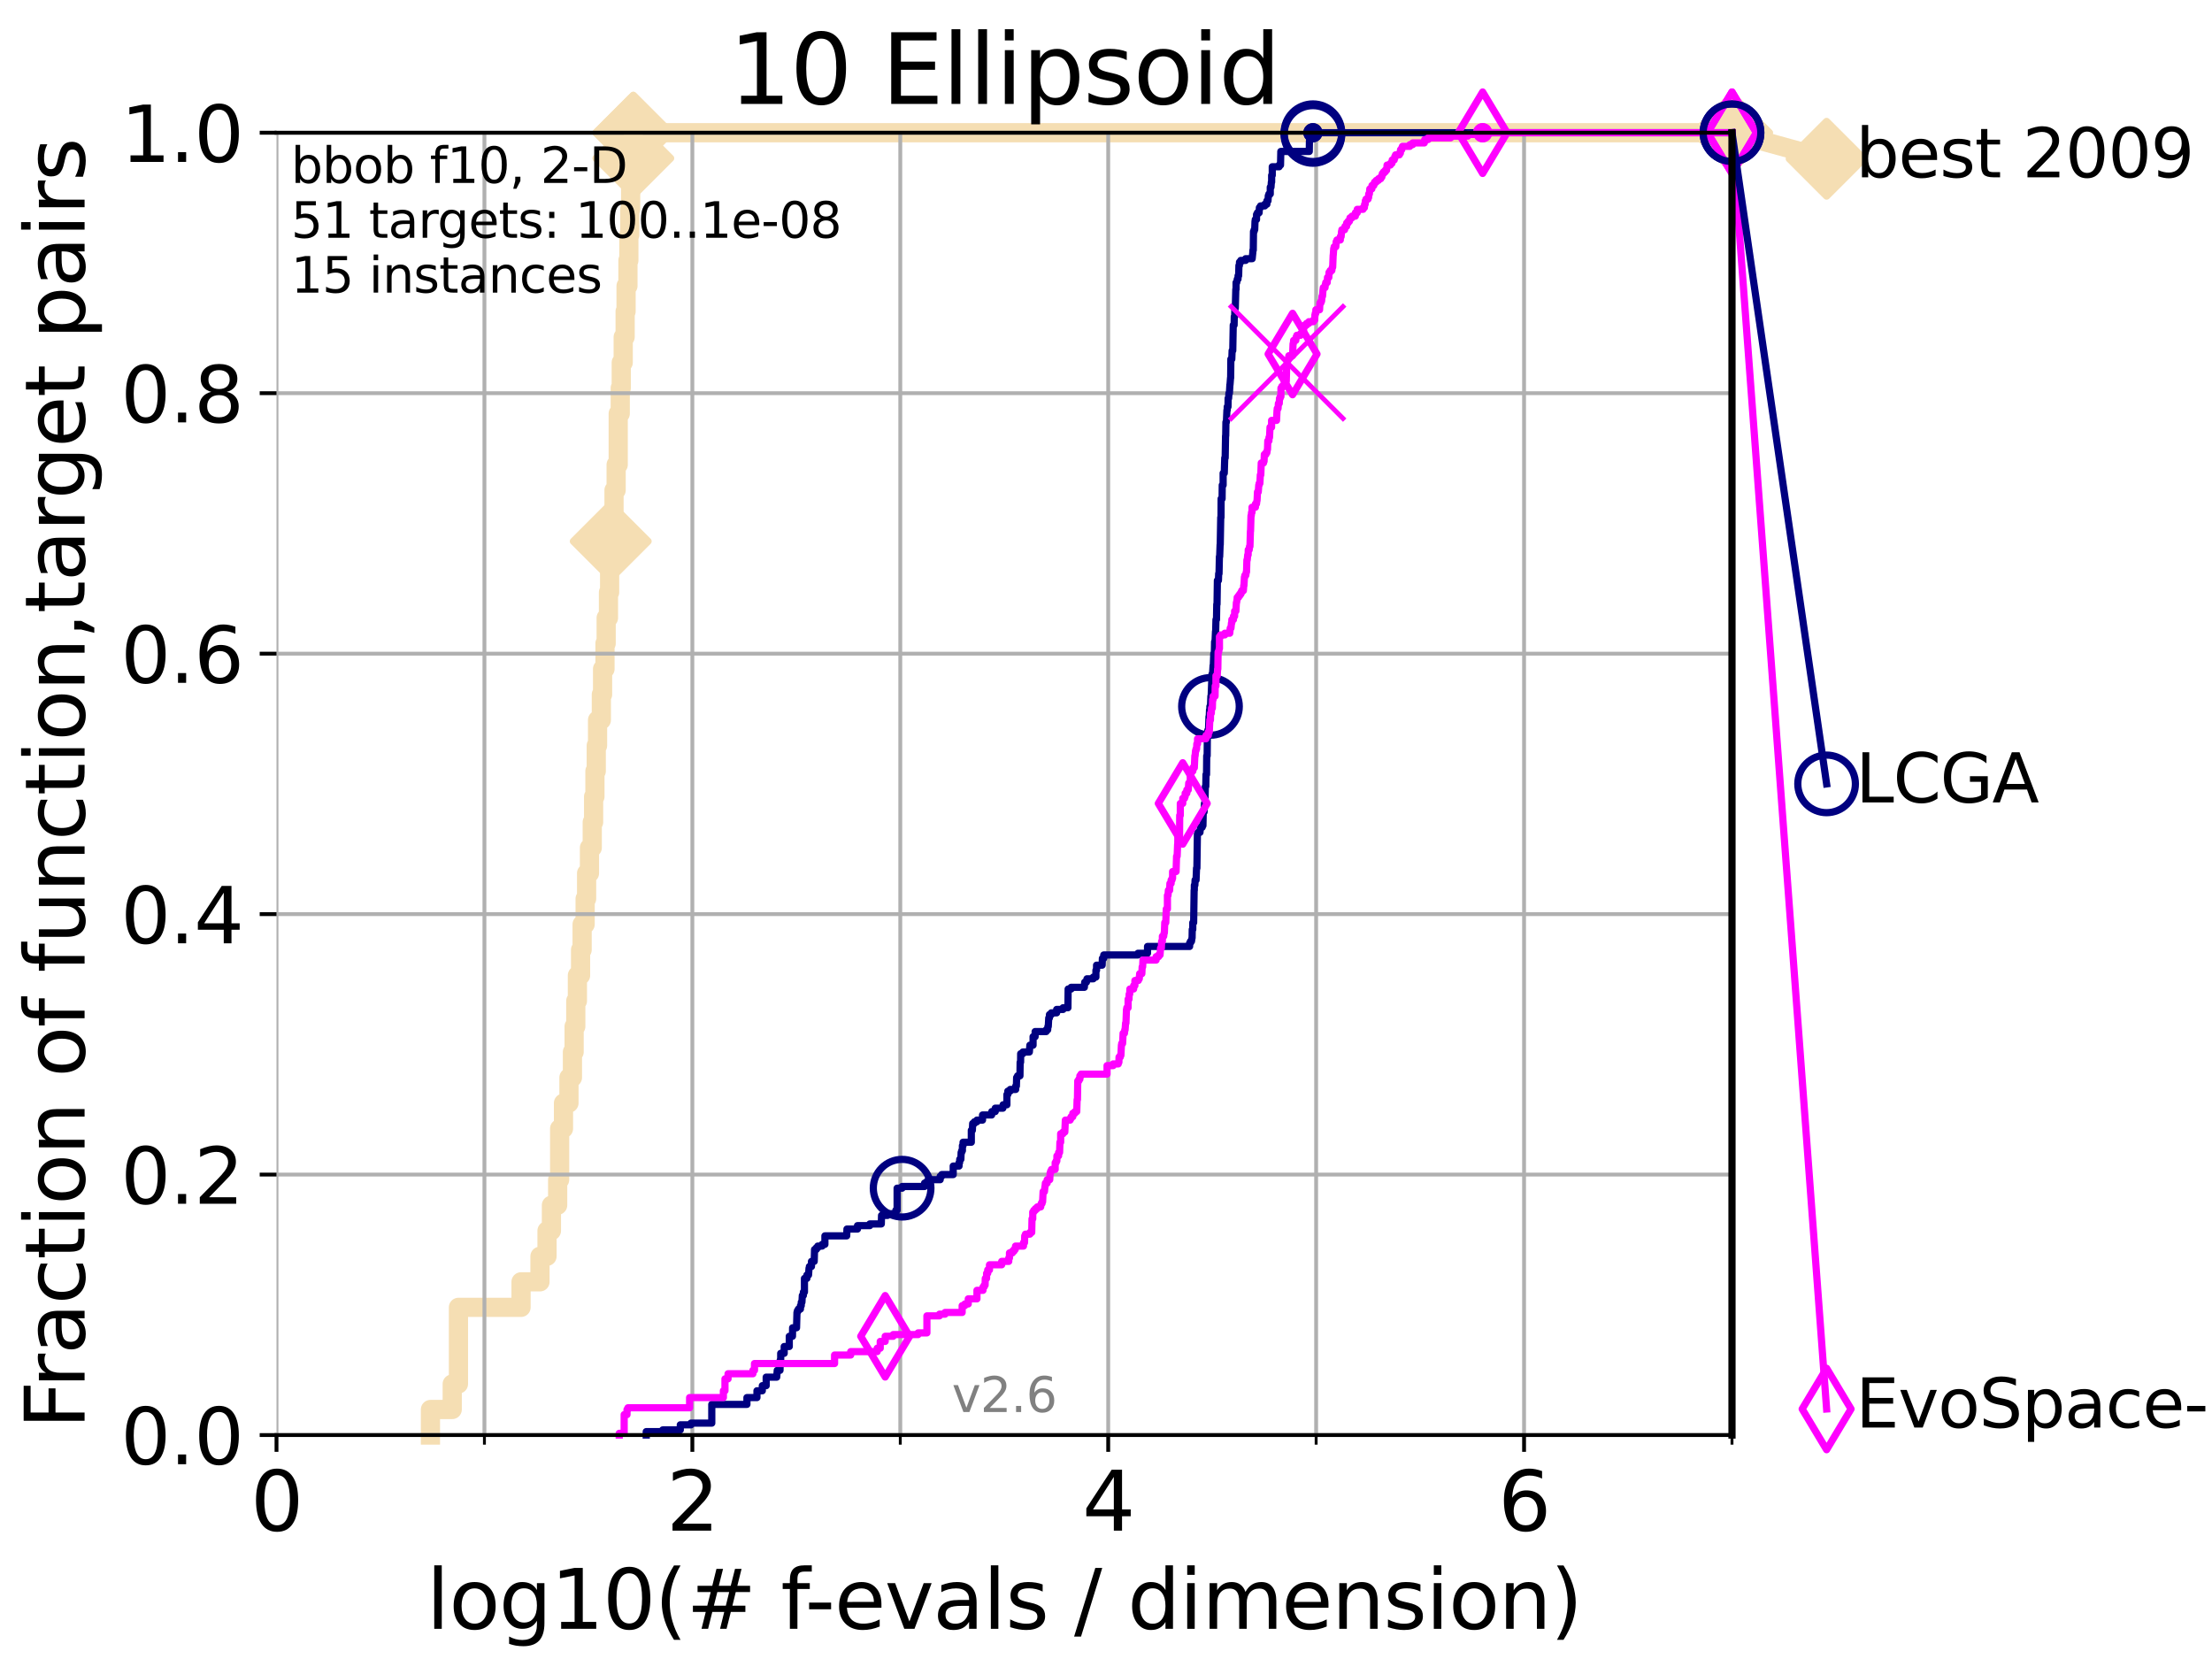 <?xml version="1.0" encoding="utf-8" standalone="no"?>
<!DOCTYPE svg PUBLIC "-//W3C//DTD SVG 1.1//EN"
  "http://www.w3.org/Graphics/SVG/1.1/DTD/svg11.dtd">
<svg xmlns:xlink="http://www.w3.org/1999/xlink" width="460.8pt" height="345.6pt" viewBox="0 0 460.8 345.6" xmlns="http://www.w3.org/2000/svg" version="1.1">
 <defs>
  <style type="text/css">*{stroke-linejoin: round; stroke-linecap: butt}</style>
 </defs>
 <g id="figure_1">
  <g id="patch_1">
   <path d="M 0 345.6 
L 460.8 345.6 
L 460.8 0 
L 0 0 
z
" style="fill: #ffffff"/>
  </g>
  <g id="axes_1">
   <g id="patch_2">
    <path d="M 57.6 298.944 
L 360.806 298.944 
L 360.806 27.648 
L 57.6 27.648 
z
" style="fill: #ffffff"/>
   </g>
   <g id="line2d_1">
    <path d="M 89.669 298.944 
L 89.669 293.624 
L 94.206 293.624 
L 94.206 288.305 
L 95.503 288.305 
L 95.503 272.346 
L 108.543 272.346 
L 108.543 267.027 
L 112.488 267.027 
L 112.488 261.707 
L 113.954 261.707 
L 113.954 256.388 
L 114.872 256.388 
L 114.872 251.068 
L 116.17 251.068 
L 116.17 245.749 
L 116.584 245.749 
L 116.584 235.11 
L 117.384 235.11 
L 117.384 229.79 
L 118.525 229.79 
L 118.525 224.471 
L 119.248 224.471 
L 119.248 219.151 
L 119.6 219.151 
L 119.6 213.832 
L 119.945 213.832 
L 119.945 208.512 
L 120.284 208.512 
L 120.284 203.192 
L 120.944 203.192 
L 120.944 197.873 
L 121.266 197.873 
L 121.266 192.553 
L 121.893 192.553 
L 121.893 187.234 
L 122.199 187.234 
L 122.199 181.914 
L 122.796 181.914 
L 122.796 176.595 
L 123.375 176.595 
L 123.375 171.275 
L 123.658 171.275 
L 123.658 165.956 
L 123.936 165.956 
L 123.936 160.636 
L 124.211 160.636 
L 124.211 155.317 
L 124.482 155.317 
L 124.482 149.997 
L 125.271 149.997 
L 125.271 144.678 
L 125.527 144.678 
L 125.527 139.358 
L 126.029 139.358 
L 126.029 134.039 
L 126.275 134.039 
L 126.275 128.719 
L 126.757 128.719 
L 126.757 123.4 
L 126.994 123.4 
L 126.994 118.08 
L 127.227 118.08 
L 127.227 112.76 
L 127.458 112.76 
L 127.458 107.441 
L 127.911 107.441 
L 127.911 102.121 
L 128.354 102.121 
L 128.354 96.802 
L 128.786 96.802 
L 128.786 86.163 
L 129.209 86.163 
L 129.209 80.843 
L 129.417 80.843 
L 129.417 75.524 
L 129.826 75.524 
L 129.826 70.204 
L 130.226 70.204 
L 130.226 64.885 
L 130.423 64.885 
L 130.423 59.565 
L 130.811 59.565 
L 130.811 54.246 
L 131.002 54.246 
L 131.002 48.926 
L 131.191 48.926 
L 131.191 43.607 
L 131.378 43.607 
L 131.378 38.287 
L 131.564 38.287 
L 131.564 32.968 
L 131.929 32.968 
L 131.929 27.648 
L 360.806 27.648 
" style="fill: none; stroke: #f5deb3; stroke-width: 4; stroke-linecap: square"/>
   </g>
   <g id="line2d_2">
    <defs>
     <path id="m7fca156b39" d="M 0 7.778 
L 7.778 0 
L 0 -7.778 
L -7.778 0 
z
" style="stroke: #f5deb3; stroke-width: 1.5; stroke-linejoin: miter"/>
    </defs>
    <g>
     <use xlink:href="#m7fca156b39" x="127.227" y="112.76" style="fill: #f5deb3; stroke: #f5deb3; stroke-width: 1.5; stroke-linejoin: miter"/>
     <use xlink:href="#m7fca156b39" x="131.929" y="32.968" style="fill: #f5deb3; stroke: #f5deb3; stroke-width: 1.5; stroke-linejoin: miter"/>
     <use xlink:href="#m7fca156b39" x="131.929" y="27.648" style="fill: #f5deb3; stroke: #f5deb3; stroke-width: 1.5; stroke-linejoin: miter"/>
     <use xlink:href="#m7fca156b39" x="131.929" y="27.648" style="fill: #f5deb3; stroke: #f5deb3; stroke-width: 1.5; stroke-linejoin: miter"/>
     <use xlink:href="#m7fca156b39" x="360.806" y="27.648" style="fill: #f5deb3; stroke: #f5deb3; stroke-width: 1.5; stroke-linejoin: miter"/>
    </g>
   </g>
   <g id="line2d_3">
    <path style="fill: none; stroke: #f5deb3; stroke-width: 4; stroke-linecap: square"/>
    <g/>
   </g>
   <g id="line2d_4">
    <path d="M 360.806 27.648 
L 380.515 33.074 
" style="fill: none; stroke: #f5deb3; stroke-width: 4; stroke-linecap: square"/>
    <g>
     <use xlink:href="#m7fca156b39" x="360.806" y="27.648" style="fill: #f5deb3; stroke: #f5deb3; stroke-width: 1.5; stroke-linejoin: miter"/>
     <use xlink:href="#m7fca156b39" x="380.515" y="33.074" style="fill: #f5deb3; stroke: #f5deb3; stroke-width: 1.5; stroke-linejoin: miter"/>
    </g>
   </g>
   <g id="matplotlib.axis_1">
    <g id="xtick_1">
     <g id="line2d_5">
      <path d="M 57.6 298.944 
L 57.6 27.648 
" clip-path="url(#pef33bc27dc)" style="fill: none; stroke: #b0b0b0; stroke-width: 0.8; stroke-linecap: square"/>
     </g>
     <g id="line2d_6">
      <defs>
       <path id="m4aaf88254b" d="M 0 0 
L 0 3.5 
" style="stroke: #000000; stroke-width: 0.8"/>
      </defs>
      <g>
       <use xlink:href="#m4aaf88254b" x="57.6" y="298.944" style="stroke: #000000; stroke-width: 0.8"/>
      </g>
     </g>
     <g id="text_1">
      <!-- 0 -->
      <g transform="translate(52.192 318.861)scale(0.17 -0.17)">
       <defs>
        <path id="DejaVuSans-30" d="M 2034 4250 
Q 1547 4250 1301 3770 
Q 1056 3291 1056 2328 
Q 1056 1369 1301 889 
Q 1547 409 2034 409 
Q 2525 409 2770 889 
Q 3016 1369 3016 2328 
Q 3016 3291 2770 3770 
Q 2525 4250 2034 4250 
z
M 2034 4750 
Q 2819 4750 3233 4129 
Q 3647 3509 3647 2328 
Q 3647 1150 3233 529 
Q 2819 -91 2034 -91 
Q 1250 -91 836 529 
Q 422 1150 422 2328 
Q 422 3509 836 4129 
Q 1250 4750 2034 4750 
z
" transform="scale(0.016)"/>
       </defs>
       <use xlink:href="#DejaVuSans-30"/>
      </g>
     </g>
    </g>
    <g id="xtick_2">
     <g id="line2d_7">
      <path d="M 144.23 298.944 
L 144.23 27.648 
" clip-path="url(#pef33bc27dc)" style="fill: none; stroke: #b0b0b0; stroke-width: 0.8; stroke-linecap: square"/>
     </g>
     <g id="line2d_8">
      <g>
       <use xlink:href="#m4aaf88254b" x="144.23" y="298.944" style="stroke: #000000; stroke-width: 0.8"/>
      </g>
     </g>
     <g id="text_2">
      <!-- 2 -->
      <g transform="translate(138.822 318.861)scale(0.17 -0.17)">
       <defs>
        <path id="DejaVuSans-32" d="M 1228 531 
L 3431 531 
L 3431 0 
L 469 0 
L 469 531 
Q 828 903 1448 1529 
Q 2069 2156 2228 2338 
Q 2531 2678 2651 2914 
Q 2772 3150 2772 3378 
Q 2772 3750 2511 3984 
Q 2250 4219 1831 4219 
Q 1534 4219 1204 4116 
Q 875 4013 500 3803 
L 500 4441 
Q 881 4594 1212 4672 
Q 1544 4750 1819 4750 
Q 2544 4750 2975 4387 
Q 3406 4025 3406 3419 
Q 3406 3131 3298 2873 
Q 3191 2616 2906 2266 
Q 2828 2175 2409 1742 
Q 1991 1309 1228 531 
z
" transform="scale(0.016)"/>
       </defs>
       <use xlink:href="#DejaVuSans-32"/>
      </g>
     </g>
    </g>
    <g id="xtick_3">
     <g id="line2d_9">
      <path d="M 230.861 298.944 
L 230.861 27.648 
" clip-path="url(#pef33bc27dc)" style="fill: none; stroke: #b0b0b0; stroke-width: 0.8; stroke-linecap: square"/>
     </g>
     <g id="line2d_10">
      <g>
       <use xlink:href="#m4aaf88254b" x="230.861" y="298.944" style="stroke: #000000; stroke-width: 0.8"/>
      </g>
     </g>
     <g id="text_3">
      <!-- 4 -->
      <g transform="translate(225.453 318.861)scale(0.17 -0.17)">
       <defs>
        <path id="DejaVuSans-34" d="M 2419 4116 
L 825 1625 
L 2419 1625 
L 2419 4116 
z
M 2253 4666 
L 3047 4666 
L 3047 1625 
L 3713 1625 
L 3713 1100 
L 3047 1100 
L 3047 0 
L 2419 0 
L 2419 1100 
L 313 1100 
L 313 1709 
L 2253 4666 
z
" transform="scale(0.016)"/>
       </defs>
       <use xlink:href="#DejaVuSans-34"/>
      </g>
     </g>
    </g>
    <g id="xtick_4">
     <g id="line2d_11">
      <path d="M 317.491 298.944 
L 317.491 27.648 
" clip-path="url(#pef33bc27dc)" style="fill: none; stroke: #b0b0b0; stroke-width: 0.8; stroke-linecap: square"/>
     </g>
     <g id="line2d_12">
      <g>
       <use xlink:href="#m4aaf88254b" x="317.491" y="298.944" style="stroke: #000000; stroke-width: 0.8"/>
      </g>
     </g>
     <g id="text_4">
      <!-- 6 -->
      <g transform="translate(312.083 318.861)scale(0.17 -0.17)">
       <defs>
        <path id="DejaVuSans-36" d="M 2113 2584 
Q 1688 2584 1439 2293 
Q 1191 2003 1191 1497 
Q 1191 994 1439 701 
Q 1688 409 2113 409 
Q 2538 409 2786 701 
Q 3034 994 3034 1497 
Q 3034 2003 2786 2293 
Q 2538 2584 2113 2584 
z
M 3366 4563 
L 3366 3988 
Q 3128 4100 2886 4159 
Q 2644 4219 2406 4219 
Q 1781 4219 1451 3797 
Q 1122 3375 1075 2522 
Q 1259 2794 1537 2939 
Q 1816 3084 2150 3084 
Q 2853 3084 3261 2657 
Q 3669 2231 3669 1497 
Q 3669 778 3244 343 
Q 2819 -91 2113 -91 
Q 1303 -91 875 529 
Q 447 1150 447 2328 
Q 447 3434 972 4092 
Q 1497 4750 2381 4750 
Q 2619 4750 2861 4703 
Q 3103 4656 3366 4563 
z
" transform="scale(0.016)"/>
       </defs>
       <use xlink:href="#DejaVuSans-36"/>
      </g>
     </g>
    </g>
    <g id="xtick_5">
     <g id="line2d_13">
      <path d="M 100.915 298.944 
L 100.915 27.648 
" clip-path="url(#pef33bc27dc)" style="fill: none; stroke: #b0b0b0; stroke-width: 0.8; stroke-linecap: square"/>
     </g>
     <g id="line2d_14">
      <defs>
       <path id="maf6a0e92e9" d="M 0 0 
L 0 2 
" style="stroke: #000000; stroke-width: 0.6"/>
      </defs>
      <g>
       <use xlink:href="#maf6a0e92e9" x="100.915" y="298.944" style="stroke: #000000; stroke-width: 0.6"/>
      </g>
     </g>
    </g>
    <g id="xtick_6">
     <g id="line2d_15">
      <path d="M 187.546 298.944 
L 187.546 27.648 
" clip-path="url(#pef33bc27dc)" style="fill: none; stroke: #b0b0b0; stroke-width: 0.8; stroke-linecap: square"/>
     </g>
     <g id="line2d_16">
      <g>
       <use xlink:href="#maf6a0e92e9" x="187.546" y="298.944" style="stroke: #000000; stroke-width: 0.6"/>
      </g>
     </g>
    </g>
    <g id="xtick_7">
     <g id="line2d_17">
      <path d="M 274.176 298.944 
L 274.176 27.648 
" clip-path="url(#pef33bc27dc)" style="fill: none; stroke: #b0b0b0; stroke-width: 0.8; stroke-linecap: square"/>
     </g>
     <g id="line2d_18">
      <g>
       <use xlink:href="#maf6a0e92e9" x="274.176" y="298.944" style="stroke: #000000; stroke-width: 0.6"/>
      </g>
     </g>
    </g>
    <g id="xtick_8">
     <g id="line2d_19">
      <path d="M 360.806 298.944 
L 360.806 27.648 
" clip-path="url(#pef33bc27dc)" style="fill: none; stroke: #b0b0b0; stroke-width: 0.8; stroke-linecap: square"/>
     </g>
     <g id="line2d_20">
      <g>
       <use xlink:href="#maf6a0e92e9" x="360.806" y="298.944" style="stroke: #000000; stroke-width: 0.6"/>
      </g>
     </g>
    </g>
    <g id="text_5">
     <!-- log10(# f-evals / dimension) -->
     <g transform="translate(88.823 339.314)scale(0.17 -0.17)">
      <defs>
       <path id="DejaVuSans-6c" d="M 603 4863 
L 1178 4863 
L 1178 0 
L 603 0 
L 603 4863 
z
" transform="scale(0.016)"/>
       <path id="DejaVuSans-6f" d="M 1959 3097 
Q 1497 3097 1228 2736 
Q 959 2375 959 1747 
Q 959 1119 1226 758 
Q 1494 397 1959 397 
Q 2419 397 2687 759 
Q 2956 1122 2956 1747 
Q 2956 2369 2687 2733 
Q 2419 3097 1959 3097 
z
M 1959 3584 
Q 2709 3584 3137 3096 
Q 3566 2609 3566 1747 
Q 3566 888 3137 398 
Q 2709 -91 1959 -91 
Q 1206 -91 779 398 
Q 353 888 353 1747 
Q 353 2609 779 3096 
Q 1206 3584 1959 3584 
z
" transform="scale(0.016)"/>
       <path id="DejaVuSans-67" d="M 2906 1791 
Q 2906 2416 2648 2759 
Q 2391 3103 1925 3103 
Q 1463 3103 1205 2759 
Q 947 2416 947 1791 
Q 947 1169 1205 825 
Q 1463 481 1925 481 
Q 2391 481 2648 825 
Q 2906 1169 2906 1791 
z
M 3481 434 
Q 3481 -459 3084 -895 
Q 2688 -1331 1869 -1331 
Q 1566 -1331 1297 -1286 
Q 1028 -1241 775 -1147 
L 775 -588 
Q 1028 -725 1275 -790 
Q 1522 -856 1778 -856 
Q 2344 -856 2625 -561 
Q 2906 -266 2906 331 
L 2906 616 
Q 2728 306 2450 153 
Q 2172 0 1784 0 
Q 1141 0 747 490 
Q 353 981 353 1791 
Q 353 2603 747 3093 
Q 1141 3584 1784 3584 
Q 2172 3584 2450 3431 
Q 2728 3278 2906 2969 
L 2906 3500 
L 3481 3500 
L 3481 434 
z
" transform="scale(0.016)"/>
       <path id="DejaVuSans-31" d="M 794 531 
L 1825 531 
L 1825 4091 
L 703 3866 
L 703 4441 
L 1819 4666 
L 2450 4666 
L 2450 531 
L 3481 531 
L 3481 0 
L 794 0 
L 794 531 
z
" transform="scale(0.016)"/>
       <path id="DejaVuSans-28" d="M 1984 4856 
Q 1566 4138 1362 3434 
Q 1159 2731 1159 2009 
Q 1159 1288 1364 580 
Q 1569 -128 1984 -844 
L 1484 -844 
Q 1016 -109 783 600 
Q 550 1309 550 2009 
Q 550 2706 781 3412 
Q 1013 4119 1484 4856 
L 1984 4856 
z
" transform="scale(0.016)"/>
       <path id="DejaVuSans-23" d="M 3272 2816 
L 2363 2816 
L 2100 1772 
L 3016 1772 
L 3272 2816 
z
M 2803 4594 
L 2478 3297 
L 3391 3297 
L 3719 4594 
L 4219 4594 
L 3897 3297 
L 4872 3297 
L 4872 2816 
L 3775 2816 
L 3519 1772 
L 4513 1772 
L 4513 1294 
L 3397 1294 
L 3072 0 
L 2572 0 
L 2894 1294 
L 1978 1294 
L 1656 0 
L 1153 0 
L 1478 1294 
L 494 1294 
L 494 1772 
L 1594 1772 
L 1856 2816 
L 850 2816 
L 850 3297 
L 1978 3297 
L 2297 4594 
L 2803 4594 
z
" transform="scale(0.016)"/>
       <path id="DejaVuSans-20" transform="scale(0.016)"/>
       <path id="DejaVuSans-66" d="M 2375 4863 
L 2375 4384 
L 1825 4384 
Q 1516 4384 1395 4259 
Q 1275 4134 1275 3809 
L 1275 3500 
L 2222 3500 
L 2222 3053 
L 1275 3053 
L 1275 0 
L 697 0 
L 697 3053 
L 147 3053 
L 147 3500 
L 697 3500 
L 697 3744 
Q 697 4328 969 4595 
Q 1241 4863 1831 4863 
L 2375 4863 
z
" transform="scale(0.016)"/>
       <path id="DejaVuSans-2d" d="M 313 2009 
L 1997 2009 
L 1997 1497 
L 313 1497 
L 313 2009 
z
" transform="scale(0.016)"/>
       <path id="DejaVuSans-65" d="M 3597 1894 
L 3597 1613 
L 953 1613 
Q 991 1019 1311 708 
Q 1631 397 2203 397 
Q 2534 397 2845 478 
Q 3156 559 3463 722 
L 3463 178 
Q 3153 47 2828 -22 
Q 2503 -91 2169 -91 
Q 1331 -91 842 396 
Q 353 884 353 1716 
Q 353 2575 817 3079 
Q 1281 3584 2069 3584 
Q 2775 3584 3186 3129 
Q 3597 2675 3597 1894 
z
M 3022 2063 
Q 3016 2534 2758 2815 
Q 2500 3097 2075 3097 
Q 1594 3097 1305 2825 
Q 1016 2553 972 2059 
L 3022 2063 
z
" transform="scale(0.016)"/>
       <path id="DejaVuSans-76" d="M 191 3500 
L 800 3500 
L 1894 563 
L 2988 3500 
L 3597 3500 
L 2284 0 
L 1503 0 
L 191 3500 
z
" transform="scale(0.016)"/>
       <path id="DejaVuSans-61" d="M 2194 1759 
Q 1497 1759 1228 1600 
Q 959 1441 959 1056 
Q 959 750 1161 570 
Q 1363 391 1709 391 
Q 2188 391 2477 730 
Q 2766 1069 2766 1631 
L 2766 1759 
L 2194 1759 
z
M 3341 1997 
L 3341 0 
L 2766 0 
L 2766 531 
Q 2569 213 2275 61 
Q 1981 -91 1556 -91 
Q 1019 -91 701 211 
Q 384 513 384 1019 
Q 384 1609 779 1909 
Q 1175 2209 1959 2209 
L 2766 2209 
L 2766 2266 
Q 2766 2663 2505 2880 
Q 2244 3097 1772 3097 
Q 1472 3097 1187 3025 
Q 903 2953 641 2809 
L 641 3341 
Q 956 3463 1253 3523 
Q 1550 3584 1831 3584 
Q 2591 3584 2966 3190 
Q 3341 2797 3341 1997 
z
" transform="scale(0.016)"/>
       <path id="DejaVuSans-73" d="M 2834 3397 
L 2834 2853 
Q 2591 2978 2328 3040 
Q 2066 3103 1784 3103 
Q 1356 3103 1142 2972 
Q 928 2841 928 2578 
Q 928 2378 1081 2264 
Q 1234 2150 1697 2047 
L 1894 2003 
Q 2506 1872 2764 1633 
Q 3022 1394 3022 966 
Q 3022 478 2636 193 
Q 2250 -91 1575 -91 
Q 1294 -91 989 -36 
Q 684 19 347 128 
L 347 722 
Q 666 556 975 473 
Q 1284 391 1588 391 
Q 1994 391 2212 530 
Q 2431 669 2431 922 
Q 2431 1156 2273 1281 
Q 2116 1406 1581 1522 
L 1381 1569 
Q 847 1681 609 1914 
Q 372 2147 372 2553 
Q 372 3047 722 3315 
Q 1072 3584 1716 3584 
Q 2034 3584 2315 3537 
Q 2597 3491 2834 3397 
z
" transform="scale(0.016)"/>
       <path id="DejaVuSans-2f" d="M 1625 4666 
L 2156 4666 
L 531 -594 
L 0 -594 
L 1625 4666 
z
" transform="scale(0.016)"/>
       <path id="DejaVuSans-64" d="M 2906 2969 
L 2906 4863 
L 3481 4863 
L 3481 0 
L 2906 0 
L 2906 525 
Q 2725 213 2448 61 
Q 2172 -91 1784 -91 
Q 1150 -91 751 415 
Q 353 922 353 1747 
Q 353 2572 751 3078 
Q 1150 3584 1784 3584 
Q 2172 3584 2448 3432 
Q 2725 3281 2906 2969 
z
M 947 1747 
Q 947 1113 1208 752 
Q 1469 391 1925 391 
Q 2381 391 2643 752 
Q 2906 1113 2906 1747 
Q 2906 2381 2643 2742 
Q 2381 3103 1925 3103 
Q 1469 3103 1208 2742 
Q 947 2381 947 1747 
z
" transform="scale(0.016)"/>
       <path id="DejaVuSans-69" d="M 603 3500 
L 1178 3500 
L 1178 0 
L 603 0 
L 603 3500 
z
M 603 4863 
L 1178 4863 
L 1178 4134 
L 603 4134 
L 603 4863 
z
" transform="scale(0.016)"/>
       <path id="DejaVuSans-6d" d="M 3328 2828 
Q 3544 3216 3844 3400 
Q 4144 3584 4550 3584 
Q 5097 3584 5394 3201 
Q 5691 2819 5691 2113 
L 5691 0 
L 5113 0 
L 5113 2094 
Q 5113 2597 4934 2840 
Q 4756 3084 4391 3084 
Q 3944 3084 3684 2787 
Q 3425 2491 3425 1978 
L 3425 0 
L 2847 0 
L 2847 2094 
Q 2847 2600 2669 2842 
Q 2491 3084 2119 3084 
Q 1678 3084 1418 2786 
Q 1159 2488 1159 1978 
L 1159 0 
L 581 0 
L 581 3500 
L 1159 3500 
L 1159 2956 
Q 1356 3278 1631 3431 
Q 1906 3584 2284 3584 
Q 2666 3584 2933 3390 
Q 3200 3197 3328 2828 
z
" transform="scale(0.016)"/>
       <path id="DejaVuSans-6e" d="M 3513 2113 
L 3513 0 
L 2938 0 
L 2938 2094 
Q 2938 2591 2744 2837 
Q 2550 3084 2163 3084 
Q 1697 3084 1428 2787 
Q 1159 2491 1159 1978 
L 1159 0 
L 581 0 
L 581 3500 
L 1159 3500 
L 1159 2956 
Q 1366 3272 1645 3428 
Q 1925 3584 2291 3584 
Q 2894 3584 3203 3211 
Q 3513 2838 3513 2113 
z
" transform="scale(0.016)"/>
       <path id="DejaVuSans-29" d="M 513 4856 
L 1013 4856 
Q 1481 4119 1714 3412 
Q 1947 2706 1947 2009 
Q 1947 1309 1714 600 
Q 1481 -109 1013 -844 
L 513 -844 
Q 928 -128 1133 580 
Q 1338 1288 1338 2009 
Q 1338 2731 1133 3434 
Q 928 4138 513 4856 
z
" transform="scale(0.016)"/>
      </defs>
      <use xlink:href="#DejaVuSans-6c"/>
      <use xlink:href="#DejaVuSans-6f" x="27.783"/>
      <use xlink:href="#DejaVuSans-67" x="88.965"/>
      <use xlink:href="#DejaVuSans-31" x="152.441"/>
      <use xlink:href="#DejaVuSans-30" x="216.064"/>
      <use xlink:href="#DejaVuSans-28" x="279.688"/>
      <use xlink:href="#DejaVuSans-23" x="318.701"/>
      <use xlink:href="#DejaVuSans-20" x="402.49"/>
      <use xlink:href="#DejaVuSans-66" x="434.277"/>
      <use xlink:href="#DejaVuSans-2d" x="463.982"/>
      <use xlink:href="#DejaVuSans-65" x="500.066"/>
      <use xlink:href="#DejaVuSans-76" x="561.59"/>
      <use xlink:href="#DejaVuSans-61" x="620.77"/>
      <use xlink:href="#DejaVuSans-6c" x="682.049"/>
      <use xlink:href="#DejaVuSans-73" x="709.832"/>
      <use xlink:href="#DejaVuSans-20" x="761.932"/>
      <use xlink:href="#DejaVuSans-2f" x="793.719"/>
      <use xlink:href="#DejaVuSans-20" x="827.41"/>
      <use xlink:href="#DejaVuSans-64" x="859.197"/>
      <use xlink:href="#DejaVuSans-69" x="922.674"/>
      <use xlink:href="#DejaVuSans-6d" x="950.457"/>
      <use xlink:href="#DejaVuSans-65" x="1047.869"/>
      <use xlink:href="#DejaVuSans-6e" x="1109.393"/>
      <use xlink:href="#DejaVuSans-73" x="1172.771"/>
      <use xlink:href="#DejaVuSans-69" x="1224.871"/>
      <use xlink:href="#DejaVuSans-6f" x="1252.654"/>
      <use xlink:href="#DejaVuSans-6e" x="1313.836"/>
      <use xlink:href="#DejaVuSans-29" x="1377.215"/>
     </g>
    </g>
   </g>
   <g id="matplotlib.axis_2">
    <g id="ytick_1">
     <g id="line2d_21">
      <path d="M 57.6 298.944 
L 360.806 298.944 
" clip-path="url(#pef33bc27dc)" style="fill: none; stroke: #b0b0b0; stroke-width: 0.8; stroke-linecap: square"/>
     </g>
     <g id="line2d_22">
      <defs>
       <path id="m38f0f14ede" d="M 0 0 
L -3.5 0 
" style="stroke: #000000; stroke-width: 0.8"/>
      </defs>
      <g>
       <use xlink:href="#m38f0f14ede" x="57.6" y="298.944" style="stroke: #000000; stroke-width: 0.8"/>
      </g>
     </g>
     <g id="text_6">
      <!-- 0.0 -->
      <g transform="translate(25.155 305.023)scale(0.16 -0.16)">
       <defs>
        <path id="DejaVuSans-2e" d="M 684 794 
L 1344 794 
L 1344 0 
L 684 0 
L 684 794 
z
" transform="scale(0.016)"/>
       </defs>
       <use xlink:href="#DejaVuSans-30"/>
       <use xlink:href="#DejaVuSans-2e" x="63.623"/>
       <use xlink:href="#DejaVuSans-30" x="95.41"/>
      </g>
     </g>
    </g>
    <g id="ytick_2">
     <g id="line2d_23">
      <path d="M 57.6 244.685 
L 360.806 244.685 
" clip-path="url(#pef33bc27dc)" style="fill: none; stroke: #b0b0b0; stroke-width: 0.8; stroke-linecap: square"/>
     </g>
     <g id="line2d_24">
      <g>
       <use xlink:href="#m38f0f14ede" x="57.6" y="244.685" style="stroke: #000000; stroke-width: 0.8"/>
      </g>
     </g>
     <g id="text_7">
      <!-- 0.2 -->
      <g transform="translate(25.155 250.764)scale(0.16 -0.16)">
       <use xlink:href="#DejaVuSans-30"/>
       <use xlink:href="#DejaVuSans-2e" x="63.623"/>
       <use xlink:href="#DejaVuSans-32" x="95.41"/>
      </g>
     </g>
    </g>
    <g id="ytick_3">
     <g id="line2d_25">
      <path d="M 57.6 190.426 
L 360.806 190.426 
" clip-path="url(#pef33bc27dc)" style="fill: none; stroke: #b0b0b0; stroke-width: 0.8; stroke-linecap: square"/>
     </g>
     <g id="line2d_26">
      <g>
       <use xlink:href="#m38f0f14ede" x="57.6" y="190.426" style="stroke: #000000; stroke-width: 0.8"/>
      </g>
     </g>
     <g id="text_8">
      <!-- 0.4 -->
      <g transform="translate(25.155 196.504)scale(0.16 -0.16)">
       <use xlink:href="#DejaVuSans-30"/>
       <use xlink:href="#DejaVuSans-2e" x="63.623"/>
       <use xlink:href="#DejaVuSans-34" x="95.41"/>
      </g>
     </g>
    </g>
    <g id="ytick_4">
     <g id="line2d_27">
      <path d="M 57.6 136.166 
L 360.806 136.166 
" clip-path="url(#pef33bc27dc)" style="fill: none; stroke: #b0b0b0; stroke-width: 0.8; stroke-linecap: square"/>
     </g>
     <g id="line2d_28">
      <g>
       <use xlink:href="#m38f0f14ede" x="57.6" y="136.166" style="stroke: #000000; stroke-width: 0.8"/>
      </g>
     </g>
     <g id="text_9">
      <!-- 0.6 -->
      <g transform="translate(25.155 142.245)scale(0.16 -0.16)">
       <use xlink:href="#DejaVuSans-30"/>
       <use xlink:href="#DejaVuSans-2e" x="63.623"/>
       <use xlink:href="#DejaVuSans-36" x="95.41"/>
      </g>
     </g>
    </g>
    <g id="ytick_5">
     <g id="line2d_29">
      <path d="M 57.6 81.907 
L 360.806 81.907 
" clip-path="url(#pef33bc27dc)" style="fill: none; stroke: #b0b0b0; stroke-width: 0.8; stroke-linecap: square"/>
     </g>
     <g id="line2d_30">
      <g>
       <use xlink:href="#m38f0f14ede" x="57.6" y="81.907" style="stroke: #000000; stroke-width: 0.8"/>
      </g>
     </g>
     <g id="text_10">
      <!-- 0.8 -->
      <g transform="translate(25.155 87.986)scale(0.16 -0.16)">
       <defs>
        <path id="DejaVuSans-38" d="M 2034 2216 
Q 1584 2216 1326 1975 
Q 1069 1734 1069 1313 
Q 1069 891 1326 650 
Q 1584 409 2034 409 
Q 2484 409 2743 651 
Q 3003 894 3003 1313 
Q 3003 1734 2745 1975 
Q 2488 2216 2034 2216 
z
M 1403 2484 
Q 997 2584 770 2862 
Q 544 3141 544 3541 
Q 544 4100 942 4425 
Q 1341 4750 2034 4750 
Q 2731 4750 3128 4425 
Q 3525 4100 3525 3541 
Q 3525 3141 3298 2862 
Q 3072 2584 2669 2484 
Q 3125 2378 3379 2068 
Q 3634 1759 3634 1313 
Q 3634 634 3220 271 
Q 2806 -91 2034 -91 
Q 1263 -91 848 271 
Q 434 634 434 1313 
Q 434 1759 690 2068 
Q 947 2378 1403 2484 
z
M 1172 3481 
Q 1172 3119 1398 2916 
Q 1625 2713 2034 2713 
Q 2441 2713 2670 2916 
Q 2900 3119 2900 3481 
Q 2900 3844 2670 4047 
Q 2441 4250 2034 4250 
Q 1625 4250 1398 4047 
Q 1172 3844 1172 3481 
z
" transform="scale(0.016)"/>
       </defs>
       <use xlink:href="#DejaVuSans-30"/>
       <use xlink:href="#DejaVuSans-2e" x="63.623"/>
       <use xlink:href="#DejaVuSans-38" x="95.41"/>
      </g>
     </g>
    </g>
    <g id="ytick_6">
     <g id="line2d_31">
      <path d="M 57.6 27.648 
L 360.806 27.648 
" clip-path="url(#pef33bc27dc)" style="fill: none; stroke: #b0b0b0; stroke-width: 0.8; stroke-linecap: square"/>
     </g>
     <g id="line2d_32">
      <g>
       <use xlink:href="#m38f0f14ede" x="57.6" y="27.648" style="stroke: #000000; stroke-width: 0.8"/>
      </g>
     </g>
     <g id="text_11">
      <!-- 1.0 -->
      <g transform="translate(25.155 33.727)scale(0.16 -0.16)">
       <use xlink:href="#DejaVuSans-31"/>
       <use xlink:href="#DejaVuSans-2e" x="63.623"/>
       <use xlink:href="#DejaVuSans-30" x="95.41"/>
      </g>
     </g>
    </g>
    <g id="text_12">
     <!-- Fraction of function,target pairs -->
     <g transform="translate(17.62 297.681)rotate(-90)scale(0.17 -0.17)">
      <defs>
       <path id="DejaVuSans-46" d="M 628 4666 
L 3309 4666 
L 3309 4134 
L 1259 4134 
L 1259 2759 
L 3109 2759 
L 3109 2228 
L 1259 2228 
L 1259 0 
L 628 0 
L 628 4666 
z
" transform="scale(0.016)"/>
       <path id="DejaVuSans-72" d="M 2631 2963 
Q 2534 3019 2420 3045 
Q 2306 3072 2169 3072 
Q 1681 3072 1420 2755 
Q 1159 2438 1159 1844 
L 1159 0 
L 581 0 
L 581 3500 
L 1159 3500 
L 1159 2956 
Q 1341 3275 1631 3429 
Q 1922 3584 2338 3584 
Q 2397 3584 2469 3576 
Q 2541 3569 2628 3553 
L 2631 2963 
z
" transform="scale(0.016)"/>
       <path id="DejaVuSans-63" d="M 3122 3366 
L 3122 2828 
Q 2878 2963 2633 3030 
Q 2388 3097 2138 3097 
Q 1578 3097 1268 2742 
Q 959 2388 959 1747 
Q 959 1106 1268 751 
Q 1578 397 2138 397 
Q 2388 397 2633 464 
Q 2878 531 3122 666 
L 3122 134 
Q 2881 22 2623 -34 
Q 2366 -91 2075 -91 
Q 1284 -91 818 406 
Q 353 903 353 1747 
Q 353 2603 823 3093 
Q 1294 3584 2113 3584 
Q 2378 3584 2631 3529 
Q 2884 3475 3122 3366 
z
" transform="scale(0.016)"/>
       <path id="DejaVuSans-74" d="M 1172 4494 
L 1172 3500 
L 2356 3500 
L 2356 3053 
L 1172 3053 
L 1172 1153 
Q 1172 725 1289 603 
Q 1406 481 1766 481 
L 2356 481 
L 2356 0 
L 1766 0 
Q 1100 0 847 248 
Q 594 497 594 1153 
L 594 3053 
L 172 3053 
L 172 3500 
L 594 3500 
L 594 4494 
L 1172 4494 
z
" transform="scale(0.016)"/>
       <path id="DejaVuSans-75" d="M 544 1381 
L 544 3500 
L 1119 3500 
L 1119 1403 
Q 1119 906 1312 657 
Q 1506 409 1894 409 
Q 2359 409 2629 706 
Q 2900 1003 2900 1516 
L 2900 3500 
L 3475 3500 
L 3475 0 
L 2900 0 
L 2900 538 
Q 2691 219 2414 64 
Q 2138 -91 1772 -91 
Q 1169 -91 856 284 
Q 544 659 544 1381 
z
M 1991 3584 
L 1991 3584 
z
" transform="scale(0.016)"/>
       <path id="DejaVuSans-2c" d="M 750 794 
L 1409 794 
L 1409 256 
L 897 -744 
L 494 -744 
L 750 256 
L 750 794 
z
" transform="scale(0.016)"/>
       <path id="DejaVuSans-70" d="M 1159 525 
L 1159 -1331 
L 581 -1331 
L 581 3500 
L 1159 3500 
L 1159 2969 
Q 1341 3281 1617 3432 
Q 1894 3584 2278 3584 
Q 2916 3584 3314 3078 
Q 3713 2572 3713 1747 
Q 3713 922 3314 415 
Q 2916 -91 2278 -91 
Q 1894 -91 1617 61 
Q 1341 213 1159 525 
z
M 3116 1747 
Q 3116 2381 2855 2742 
Q 2594 3103 2138 3103 
Q 1681 3103 1420 2742 
Q 1159 2381 1159 1747 
Q 1159 1113 1420 752 
Q 1681 391 2138 391 
Q 2594 391 2855 752 
Q 3116 1113 3116 1747 
z
" transform="scale(0.016)"/>
      </defs>
      <use xlink:href="#DejaVuSans-46"/>
      <use xlink:href="#DejaVuSans-72" x="50.27"/>
      <use xlink:href="#DejaVuSans-61" x="91.383"/>
      <use xlink:href="#DejaVuSans-63" x="152.662"/>
      <use xlink:href="#DejaVuSans-74" x="207.643"/>
      <use xlink:href="#DejaVuSans-69" x="246.852"/>
      <use xlink:href="#DejaVuSans-6f" x="274.635"/>
      <use xlink:href="#DejaVuSans-6e" x="335.816"/>
      <use xlink:href="#DejaVuSans-20" x="399.195"/>
      <use xlink:href="#DejaVuSans-6f" x="430.982"/>
      <use xlink:href="#DejaVuSans-66" x="492.164"/>
      <use xlink:href="#DejaVuSans-20" x="527.369"/>
      <use xlink:href="#DejaVuSans-66" x="559.156"/>
      <use xlink:href="#DejaVuSans-75" x="594.361"/>
      <use xlink:href="#DejaVuSans-6e" x="657.74"/>
      <use xlink:href="#DejaVuSans-63" x="721.119"/>
      <use xlink:href="#DejaVuSans-74" x="776.1"/>
      <use xlink:href="#DejaVuSans-69" x="815.309"/>
      <use xlink:href="#DejaVuSans-6f" x="843.092"/>
      <use xlink:href="#DejaVuSans-6e" x="904.273"/>
      <use xlink:href="#DejaVuSans-2c" x="967.652"/>
      <use xlink:href="#DejaVuSans-74" x="999.439"/>
      <use xlink:href="#DejaVuSans-61" x="1038.648"/>
      <use xlink:href="#DejaVuSans-72" x="1099.928"/>
      <use xlink:href="#DejaVuSans-67" x="1139.291"/>
      <use xlink:href="#DejaVuSans-65" x="1202.768"/>
      <use xlink:href="#DejaVuSans-74" x="1264.291"/>
      <use xlink:href="#DejaVuSans-20" x="1303.5"/>
      <use xlink:href="#DejaVuSans-70" x="1335.287"/>
      <use xlink:href="#DejaVuSans-61" x="1398.764"/>
      <use xlink:href="#DejaVuSans-69" x="1460.043"/>
      <use xlink:href="#DejaVuSans-72" x="1487.826"/>
      <use xlink:href="#DejaVuSans-73" x="1528.939"/>
     </g>
    </g>
   </g>
   <g id="line2d_33">
    <defs>
     <path id="m0f892ed07e" d="M 0 1.5 
C 0.398 1.5 0.779 1.342 1.061 1.061 
C 1.342 0.779 1.5 0.398 1.5 0 
C 1.5 -0.398 1.342 -0.779 1.061 -1.061 
C 0.779 -1.342 0.398 -1.5 0 -1.5 
C -0.398 -1.5 -0.779 -1.342 -1.061 -1.061 
C -1.342 -0.779 -1.5 -0.398 -1.5 0 
C -1.5 0.398 -1.342 0.779 -1.061 1.061 
C -0.779 1.342 -0.398 1.5 0 1.5 
z
" style="stroke: #f5deb3"/>
    </defs>
    <g>
     <use xlink:href="#m0f892ed07e" x="131.929" y="27.648" style="fill: #f5deb3; stroke: #f5deb3"/>
     <use xlink:href="#m0f892ed07e" x="131.929" y="27.648" style="fill: #f5deb3; stroke: #f5deb3"/>
    </g>
   </g>
   <g id="line2d_34">
    <defs>
     <path id="m92b843f720" d="M 0 1.5 
C 0.398 1.5 0.779 1.342 1.061 1.061 
C 1.342 0.779 1.5 0.398 1.5 0 
C 1.5 -0.398 1.342 -0.779 1.061 -1.061 
C 0.779 -1.342 0.398 -1.5 0 -1.5 
C -0.398 -1.5 -0.779 -1.342 -1.061 -1.061 
C -1.342 -0.779 -1.5 -0.398 -1.5 0 
C -1.5 0.398 -1.342 0.779 -1.061 1.061 
C -0.779 1.342 -0.398 1.5 0 1.5 
z
" style="stroke: #000080"/>
    </defs>
    <g>
     <use xlink:href="#m92b843f720" x="273.506" y="27.648" style="fill: #000080; stroke: #000080"/>
     <use xlink:href="#m92b843f720" x="273.506" y="27.648" style="fill: #000080; stroke: #000080"/>
    </g>
   </g>
   <g id="line2d_35">
    <path d="M 134.621 298.944 
L 134.621 298.235 
L 138.051 298.235 
L 138.051 297.88 
L 141.718 297.88 
L 141.718 296.816 
L 143.946 296.816 
L 143.946 296.462 
L 148.277 296.462 
L 148.277 292.561 
L 155.599 292.561 
L 155.599 291.142 
L 157.688 291.142 
L 157.688 289.723 
L 158.804 289.723 
L 158.804 288.66 
L 159.61 288.66 
L 159.61 286.886 
L 161.803 286.886 
L 161.913 285.468 
L 162.492 285.468 
L 162.528 283.34 
L 162.634 283.34 
L 162.634 281.922 
L 163.363 281.922 
L 163.363 280.503 
L 164.421 280.503 
L 164.421 278.375 
L 165.084 278.375 
L 165.115 276.602 
L 165.934 276.602 
L 166.023 273.41 
L 166.111 273.41 
L 166.111 273.056 
L 166.316 273.056 
L 166.316 272.701 
L 166.747 272.701 
L 166.747 271.992 
L 166.917 271.992 
L 166.917 271.282 
L 167.057 271.282 
L 167.141 269.864 
L 167.362 269.864 
L 167.362 269.155 
L 167.581 269.155 
L 167.581 266.318 
L 168.09 266.318 
L 168.09 265.608 
L 168.431 265.608 
L 168.535 264.19 
L 168.612 264.19 
L 168.612 263.835 
L 169.044 263.835 
L 169.044 262.771 
L 169.614 262.771 
L 169.687 260.289 
L 170.048 260.289 
L 170.048 259.934 
L 170.356 259.934 
L 170.356 259.579 
L 171.271 259.579 
L 171.271 259.225 
L 171.843 259.225 
L 171.843 257.452 
L 176.385 257.452 
L 176.436 256.033 
L 178.629 256.033 
L 178.629 255.324 
L 181.195 255.324 
L 181.195 254.969 
L 183.593 254.969 
L 183.64 253.196 
L 184.883 253.196 
L 184.883 252.841 
L 186.541 252.841 
L 186.62 252.132 
L 186.885 252.132 
L 186.885 247.522 
L 187.927 247.522 
L 187.927 247.167 
L 192.604 247.167 
L 192.604 246.458 
L 193.1 246.458 
L 193.1 246.103 
L 193.385 246.103 
L 193.385 245.749 
L 195.856 245.749 
L 195.856 245.039 
L 196.174 245.039 
L 196.174 244.685 
L 198.571 244.685 
L 198.571 242.912 
L 199.787 242.912 
L 199.787 242.202 
L 199.9 242.202 
L 199.934 241.493 
L 200.166 241.493 
L 200.219 240.075 
L 200.329 240.075 
L 200.329 239.72 
L 200.486 239.72 
L 200.486 238.656 
L 200.622 238.656 
L 200.622 237.947 
L 202.343 237.947 
L 202.343 235.464 
L 202.561 235.464 
L 202.624 234.046 
L 202.979 234.046 
L 202.979 233.691 
L 203.514 233.691 
L 203.514 233.336 
L 204.677 233.336 
L 204.677 232.273 
L 206.575 232.273 
L 206.606 231.563 
L 207.33 231.563 
L 207.33 230.854 
L 208.92 230.854 
L 208.965 230.145 
L 209.756 230.145 
L 209.756 228.017 
L 209.942 228.017 
L 209.942 227.308 
L 210.433 227.308 
L 210.433 226.953 
L 211.587 226.953 
L 211.587 226.244 
L 211.733 226.244 
L 211.783 224.471 
L 211.979 224.471 
L 211.979 224.116 
L 212.475 224.116 
L 212.512 221.279 
L 212.609 221.279 
L 212.624 219.506 
L 213.082 219.506 
L 213.082 219.151 
L 214.436 219.151 
L 214.54 217.733 
L 215.208 217.733 
L 215.208 215.959 
L 215.634 215.959 
L 215.636 214.895 
L 217.936 214.895 
L 217.936 214.541 
L 218.249 214.541 
L 218.295 213.832 
L 218.374 213.832 
L 218.471 212.058 
L 218.621 212.058 
L 218.621 211.349 
L 219.006 211.349 
L 219.006 210.994 
L 220.122 210.994 
L 220.122 210.285 
L 221.456 210.285 
L 221.456 209.931 
L 222.467 209.931 
L 222.512 206.03 
L 223.138 206.03 
L 223.138 205.675 
L 225.892 205.675 
L 225.962 204.611 
L 226.325 204.611 
L 226.435 203.902 
L 227.745 203.902 
L 227.745 203.547 
L 228.3 203.547 
L 228.3 202.129 
L 228.433 202.129 
L 228.433 201.065 
L 229.6 201.065 
L 229.647 199.646 
L 229.927 199.646 
L 229.927 198.937 
L 237.07 198.937 
L 237.07 198.582 
L 239.045 198.582 
L 239.052 197.164 
L 247.818 197.164 
L 247.818 196.454 
L 247.993 196.454 
L 247.993 196.1 
L 248.207 196.1 
L 248.309 195.39 
L 248.335 195.39 
L 248.367 193.617 
L 248.475 193.617 
L 248.479 192.199 
L 248.659 192.199 
L 248.76 185.461 
L 248.795 185.461 
L 248.805 184.397 
L 248.915 184.397 
L 248.959 183.333 
L 249.162 183.333 
L 249.26 180.85 
L 249.335 180.85 
L 249.439 173.758 
L 249.563 173.758 
L 249.563 173.403 
L 249.978 173.403 
L 250.067 172.339 
L 250.434 172.339 
L 250.434 171.985 
L 250.595 171.985 
L 250.658 169.147 
L 250.837 169.147 
L 250.915 167.374 
L 251.02 167.374 
L 251.095 163.828 
L 251.189 163.828 
L 251.232 161.346 
L 251.343 161.346 
L 251.38 157.445 
L 251.475 157.445 
L 251.518 152.48 
L 251.608 152.48 
L 251.608 152.125 
L 251.747 152.125 
L 251.854 149.288 
L 251.91 149.288 
L 251.97 147.869 
L 252.041 147.869 
L 252.041 147.16 
L 252.165 147.16 
L 252.247 145.032 
L 252.305 145.032 
L 252.416 142.195 
L 252.418 142.195 
L 252.478 140.422 
L 252.6 140.422 
L 252.706 138.649 
L 252.751 138.649 
L 252.85 136.166 
L 252.972 136.166 
L 253.02 133.684 
L 253.116 133.684 
L 253.21 131.556 
L 253.245 131.556 
L 253.307 129.074 
L 253.418 129.074 
L 253.472 125.882 
L 253.529 125.882 
L 253.604 120.917 
L 253.823 120.917 
L 253.87 119.499 
L 253.946 119.499 
L 254.025 115.952 
L 254.079 115.952 
L 254.171 113.47 
L 254.198 113.47 
L 254.301 107.796 
L 254.359 107.796 
L 254.382 103.895 
L 254.585 103.895 
L 254.615 101.058 
L 254.8 101.058 
L 254.8 98.575 
L 255.037 98.575 
L 255.137 95.383 
L 255.226 95.383 
L 255.306 90.773 
L 255.339 90.773 
L 255.38 87.936 
L 255.481 87.936 
L 255.59 85.454 
L 255.651 85.454 
L 255.651 84.744 
L 255.814 84.744 
L 255.838 82.971 
L 255.941 82.971 
L 256.01 81.907 
L 256.11 81.907 
L 256.209 80.134 
L 256.233 80.134 
L 256.342 78.715 
L 256.368 78.715 
L 256.41 74.814 
L 256.606 74.814 
L 256.672 73.041 
L 256.806 73.041 
L 256.907 67.722 
L 257.088 67.722 
L 257.12 65.949 
L 257.209 65.949 
L 257.246 64.175 
L 257.337 64.175 
L 257.44 60.274 
L 257.492 60.274 
L 257.496 58.856 
L 257.635 58.856 
L 257.742 58.147 
L 257.901 58.147 
L 257.911 57.437 
L 258.032 57.437 
L 258.09 55.31 
L 258.192 55.31 
L 258.209 54.6 
L 258.479 54.6 
L 258.479 54.246 
L 259.487 54.246 
L 259.487 53.891 
L 260.851 53.891 
L 260.958 52.827 
L 260.966 52.827 
L 261.003 52.118 
L 261.078 52.118 
L 261.127 48.217 
L 261.257 48.217 
L 261.257 47.862 
L 261.379 47.862 
L 261.442 46.089 
L 261.491 46.089 
L 261.491 45.734 
L 261.756 45.734 
L 261.762 44.67 
L 261.94 44.67 
L 261.94 44.316 
L 262.299 44.316 
L 262.35 43.252 
L 262.589 43.252 
L 262.589 42.897 
L 263.479 42.897 
L 263.479 42.543 
L 263.917 42.543 
L 263.917 41.833 
L 264.148 41.833 
L 264.21 40.77 
L 264.334 40.77 
L 264.334 40.415 
L 264.618 40.415 
L 264.618 38.996 
L 264.773 38.996 
L 264.848 37.932 
L 264.906 37.932 
L 264.906 36.514 
L 265.035 36.514 
L 265.035 34.741 
L 266.464 34.741 
L 266.464 34.386 
L 266.755 34.386 
L 266.817 31.549 
L 272.747 31.549 
L 272.777 29.421 
L 272.86 29.421 
L 272.86 28.357 
L 273.301 28.357 
L 273.301 28.003 
L 273.506 28.003 
L 273.506 27.648 
L 360.806 27.648 
L 360.806 27.648 
" style="fill: none; stroke: #000080; stroke-width: 1.5; stroke-linecap: square"/>
   </g>
   <g id="line2d_36">
    <defs>
     <path id="m104a295ca2" d="M 0 6 
C 1.591 6 3.117 5.368 4.243 4.243 
C 5.368 3.117 6 1.591 6 0 
C 6 -1.591 5.368 -3.117 4.243 -4.243 
C 3.117 -5.368 1.591 -6 0 -6 
C -1.591 -6 -3.117 -5.368 -4.243 -4.243 
C -5.368 -3.117 -6 -1.591 -6 0 
C -6 1.591 -5.368 3.117 -4.243 4.243 
C -3.117 5.368 -1.591 6 0 6 
z
" style="stroke: #000080; stroke-width: 1.5"/>
    </defs>
    <g>
     <use xlink:href="#m104a295ca2" x="187.927" y="247.522" style="fill-opacity: 0; stroke: #000080; stroke-width: 1.5"/>
     <use xlink:href="#m104a295ca2" x="252.165" y="147.16" style="fill-opacity: 0; stroke: #000080; stroke-width: 1.5"/>
     <use xlink:href="#m104a295ca2" x="273.506" y="28.003" style="fill-opacity: 0; stroke: #000080; stroke-width: 1.5"/>
     <use xlink:href="#m104a295ca2" x="273.506" y="27.648" style="fill-opacity: 0; stroke: #000080; stroke-width: 1.5"/>
     <use xlink:href="#m104a295ca2" x="360.806" y="27.648" style="fill-opacity: 0; stroke: #000080; stroke-width: 1.5"/>
    </g>
   </g>
   <g id="line2d_37">
    <path style="fill: none; stroke: #000080; stroke-width: 1.5; stroke-linecap: square"/>
    <g/>
   </g>
   <g id="line2d_38">
    <defs>
     <path id="m00cddc1786" d="M 0 1.5 
C 0.398 1.5 0.779 1.342 1.061 1.061 
C 1.342 0.779 1.5 0.398 1.5 0 
C 1.5 -0.398 1.342 -0.779 1.061 -1.061 
C 0.779 -1.342 0.398 -1.5 0 -1.5 
C -0.398 -1.5 -0.779 -1.342 -1.061 -1.061 
C -1.342 -0.779 -1.5 -0.398 -1.5 0 
C -1.5 0.398 -1.342 0.779 -1.061 1.061 
C -0.779 1.342 -0.398 1.5 0 1.5 
z
" style="stroke: #ff00ff"/>
    </defs>
    <g>
     <use xlink:href="#m00cddc1786" x="308.864" y="27.648" style="fill: #ff00ff; stroke: #ff00ff"/>
     <use xlink:href="#m00cddc1786" x="308.864" y="27.648" style="fill: #ff00ff; stroke: #ff00ff"/>
    </g>
   </g>
   <g id="line2d_39">
    <path d="M 128.999 298.944 
L 128.999 298.589 
L 130.027 298.589 
L 130.027 294.688 
L 130.618 294.688 
L 130.618 293.624 
L 130.811 293.624 
L 130.811 293.27 
L 143.657 293.27 
L 143.657 291.142 
L 150.694 291.142 
L 150.694 289.723 
L 151.024 289.723 
L 151.024 287.241 
L 151.669 287.241 
L 151.669 286.177 
L 156.841 286.177 
L 156.841 285.468 
L 157.175 285.468 
L 157.175 284.049 
L 173.856 284.049 
L 173.856 282.276 
L 177.217 282.276 
L 177.217 281.567 
L 182.739 281.567 
L 182.739 280.858 
L 183.371 280.858 
L 183.371 279.439 
L 184.4 279.439 
L 184.4 278.375 
L 186.059 278.375 
L 186.059 278.021 
L 191.255 278.021 
L 191.255 277.666 
L 193.093 277.666 
L 193.093 274.12 
L 195.711 274.12 
L 195.711 273.765 
L 196.875 273.765 
L 196.875 273.41 
L 200.434 273.41 
L 200.434 271.992 
L 200.999 271.992 
L 200.999 271.637 
L 201.708 271.637 
L 201.708 270.573 
L 203.518 270.573 
L 203.518 268.8 
L 204.771 268.8 
L 204.786 268.091 
L 205.014 268.091 
L 205.014 267.736 
L 205.214 267.736 
L 205.251 266.318 
L 205.524 266.318 
L 205.524 265.254 
L 205.761 265.254 
L 205.761 264.544 
L 206.129 264.544 
L 206.129 263.48 
L 208.671 263.48 
L 208.671 262.771 
L 210.141 262.771 
L 210.141 262.062 
L 210.291 262.062 
L 210.291 260.998 
L 210.909 260.998 
L 210.909 260.643 
L 211.241 260.643 
L 211.241 260.289 
L 211.487 260.289 
L 211.556 259.579 
L 213.21 259.579 
L 213.21 258.87 
L 213.425 258.87 
L 213.468 257.452 
L 213.617 257.452 
L 213.617 257.097 
L 214.544 257.097 
L 214.544 256.742 
L 214.925 256.742 
L 214.987 253.905 
L 215.139 253.905 
L 215.139 252.487 
L 215.355 252.487 
L 215.355 252.132 
L 215.682 252.132 
L 215.682 251.778 
L 216.081 251.778 
L 216.081 251.423 
L 216.799 251.423 
L 216.88 250.714 
L 217.077 250.714 
L 217.077 250.359 
L 217.192 250.359 
L 217.299 248.231 
L 217.577 248.231 
L 217.68 247.167 
L 217.71 247.167 
L 217.771 246.458 
L 218.144 246.458 
L 218.144 245.749 
L 218.68 245.749 
L 218.761 244.33 
L 218.87 244.33 
L 218.87 243.976 
L 219.047 243.976 
L 219.047 243.621 
L 219.812 243.621 
L 219.812 242.202 
L 220.011 242.202 
L 220.011 241.848 
L 220.162 241.848 
L 220.177 240.784 
L 220.529 240.784 
L 220.529 240.075 
L 220.733 240.075 
L 220.801 237.947 
L 220.954 237.947 
L 220.954 236.174 
L 221.446 236.174 
L 221.446 235.819 
L 221.824 235.819 
L 221.93 233.336 
L 222.933 233.336 
L 222.933 232.982 
L 223.132 232.982 
L 223.132 232.627 
L 223.484 232.627 
L 223.484 231.918 
L 223.927 231.918 
L 223.927 231.563 
L 224.306 231.563 
L 224.384 229.081 
L 224.451 229.081 
L 224.516 225.18 
L 224.744 225.18 
L 224.744 224.825 
L 224.956 224.825 
L 224.956 224.116 
L 225.198 224.116 
L 225.198 223.761 
L 230.618 223.761 
L 230.618 221.988 
L 231.886 221.988 
L 231.886 221.634 
L 232.955 221.634 
L 232.955 221.279 
L 233.093 221.279 
L 233.112 220.215 
L 233.371 220.215 
L 233.371 219.86 
L 233.506 219.86 
L 233.607 217.733 
L 233.663 217.733 
L 233.663 217.378 
L 233.858 217.378 
L 233.962 215.25 
L 234.246 215.25 
L 234.306 214.541 
L 234.378 214.541 
L 234.48 213.122 
L 234.557 213.122 
L 234.666 210.285 
L 234.737 210.285 
L 234.737 209.931 
L 234.998 209.931 
L 235.006 208.157 
L 235.19 208.157 
L 235.227 207.093 
L 235.339 207.093 
L 235.372 206.03 
L 236.157 206.03 
L 236.157 205.32 
L 236.42 205.32 
L 236.42 204.256 
L 237.141 204.256 
L 237.141 203.902 
L 237.332 203.902 
L 237.409 202.838 
L 237.867 202.838 
L 237.931 201.419 
L 238.034 201.419 
L 238.098 200.001 
L 240.837 200.001 
L 240.837 199.291 
L 241.356 199.291 
L 241.356 198.937 
L 241.657 198.937 
L 241.763 197.518 
L 241.933 197.518 
L 241.983 196.1 
L 242.141 196.1 
L 242.146 195.036 
L 242.42 195.036 
L 242.504 194.327 
L 242.557 194.327 
L 242.641 192.199 
L 242.851 192.199 
L 242.956 189.362 
L 243.196 189.362 
L 243.196 186.525 
L 243.32 186.525 
L 243.394 185.461 
L 243.659 185.461 
L 243.713 184.042 
L 243.967 184.042 
L 243.967 183.333 
L 244.152 183.333 
L 244.152 182.978 
L 244.268 182.978 
L 244.274 181.56 
L 244.998 181.56 
L 245.102 178.368 
L 245.219 178.368 
L 245.321 175.886 
L 245.35 175.886 
L 245.365 174.467 
L 245.523 174.467 
L 245.523 174.112 
L 245.721 174.112 
L 245.754 169.857 
L 245.88 169.857 
L 245.881 167.374 
L 246.388 167.374 
L 246.388 166.31 
L 246.759 166.31 
L 246.759 165.956 
L 246.889 165.956 
L 246.889 165.246 
L 247.237 165.246 
L 247.237 164.537 
L 247.536 164.537 
L 247.636 163.119 
L 247.947 163.119 
L 247.958 161.7 
L 248.085 161.7 
L 248.123 160.636 
L 248.489 160.636 
L 248.489 159.927 
L 248.8 159.927 
L 248.909 157.445 
L 248.965 157.445 
L 249.052 156.381 
L 249.146 156.381 
L 249.146 156.026 
L 249.271 156.026 
L 249.32 154.962 
L 249.47 154.962 
L 249.471 153.898 
L 251.225 153.898 
L 251.245 153.189 
L 251.715 153.189 
L 251.715 152.48 
L 251.917 152.48 
L 252.011 150.352 
L 252.031 150.352 
L 252.031 149.997 
L 252.158 149.997 
L 252.175 148.579 
L 252.342 148.579 
L 252.376 147.515 
L 252.555 147.515 
L 252.605 145.742 
L 252.712 145.742 
L 252.714 145.032 
L 253.119 145.032 
L 253.149 142.904 
L 253.303 142.904 
L 253.303 140.777 
L 253.571 140.777 
L 253.649 139.358 
L 253.698 139.358 
L 253.754 135.812 
L 253.878 135.812 
L 253.983 135.102 
L 254.035 135.102 
L 254.035 132.62 
L 254.276 132.62 
L 254.276 132.265 
L 255.15 132.265 
L 255.15 131.911 
L 256.182 131.911 
L 256.276 130.847 
L 256.433 130.847 
L 256.539 129.783 
L 256.598 129.783 
L 256.618 129.074 
L 256.952 129.074 
L 256.952 128.364 
L 257.194 128.364 
L 257.194 127.301 
L 257.462 127.301 
L 257.562 125.527 
L 257.603 125.527 
L 257.706 124.818 
L 257.726 124.818 
L 257.726 124.463 
L 258 124.463 
L 258 124.109 
L 258.25 124.109 
L 258.25 123.754 
L 258.505 123.754 
L 258.505 123.4 
L 258.668 123.4 
L 258.668 123.045 
L 259.017 123.045 
L 259.09 121.981 
L 259.139 121.981 
L 259.238 120.208 
L 259.321 120.208 
L 259.321 119.853 
L 259.525 119.853 
L 259.618 119.144 
L 259.676 119.144 
L 259.751 116.661 
L 259.819 116.661 
L 259.92 115.598 
L 260.011 115.598 
L 260.031 114.534 
L 260.235 114.534 
L 260.297 113.824 
L 260.389 113.824 
L 260.486 110.633 
L 260.513 110.633 
L 260.606 107.441 
L 260.661 107.441 
L 260.722 106.732 
L 260.819 106.732 
L 260.819 105.668 
L 261.528 105.668 
L 261.528 104.958 
L 261.752 104.958 
L 261.842 104.249 
L 261.87 104.249 
L 261.956 102.476 
L 262.124 102.476 
L 262.222 101.058 
L 262.302 101.058 
L 262.302 100.703 
L 262.457 100.703 
L 262.545 98.93 
L 262.649 98.93 
L 262.739 96.447 
L 263.214 96.447 
L 263.214 96.093 
L 263.331 96.093 
L 263.382 94.674 
L 263.706 94.674 
L 263.706 94.319 
L 263.908 94.319 
L 264.015 93.61 
L 264.046 93.61 
L 264.1 91.837 
L 264.342 91.837 
L 264.351 91.128 
L 264.465 91.128 
L 264.568 89 
L 264.894 89 
L 264.894 87.581 
L 265.925 87.581 
L 266.031 85.454 
L 266.069 85.454 
L 266.069 85.099 
L 266.242 85.099 
L 266.315 84.035 
L 266.496 84.035 
L 266.538 82.971 
L 266.68 82.971 
L 266.68 82.616 
L 266.838 82.616 
L 266.846 80.843 
L 267.039 80.843 
L 267.039 80.489 
L 267.516 80.489 
L 267.516 79.779 
L 267.743 79.779 
L 267.743 79.425 
L 267.955 79.425 
L 268.041 76.233 
L 268.093 76.233 
L 268.189 75.169 
L 268.28 75.169 
L 268.28 74.814 
L 268.421 74.814 
L 268.493 74.105 
L 269.266 74.105 
L 269.368 71.623 
L 269.416 71.623 
L 269.483 70.914 
L 269.937 70.914 
L 270.009 70.204 
L 270.154 70.204 
L 270.154 69.85 
L 270.924 69.85 
L 270.924 69.495 
L 271.532 69.495 
L 271.573 68.076 
L 271.782 68.076 
L 271.782 67.722 
L 272.176 67.722 
L 272.176 67.367 
L 272.665 67.367 
L 272.665 67.013 
L 273.611 67.013 
L 273.611 66.658 
L 273.881 66.658 
L 273.916 65.594 
L 273.995 65.594 
L 273.995 65.239 
L 274.115 65.239 
L 274.117 64.53 
L 274.89 64.53 
L 274.963 63.112 
L 275.166 63.112 
L 275.166 62.757 
L 275.305 62.757 
L 275.407 61.693 
L 275.509 61.693 
L 275.61 60.274 
L 275.66 60.274 
L 275.66 59.92 
L 276.027 59.92 
L 276.098 59.211 
L 276.177 59.211 
L 276.177 58.856 
L 276.48 58.856 
L 276.542 57.792 
L 276.818 57.792 
L 276.865 56.728 
L 277.09 56.728 
L 277.09 56.373 
L 277.438 56.373 
L 277.541 55.664 
L 277.62 55.664 
L 277.721 53.182 
L 277.737 53.182 
L 277.839 51.763 
L 277.929 51.763 
L 277.929 51.409 
L 278.273 51.409 
L 278.353 50.345 
L 278.511 50.345 
L 278.511 49.99 
L 279.213 49.99 
L 279.213 49.281 
L 279.386 49.281 
L 279.464 48.217 
L 279.535 48.217 
L 279.535 47.862 
L 280.102 47.862 
L 280.18 47.153 
L 280.522 47.153 
L 280.534 46.444 
L 280.839 46.444 
L 280.839 46.089 
L 281.124 46.089 
L 281.22 45.38 
L 281.645 45.38 
L 281.645 45.025 
L 282.346 45.025 
L 282.348 44.316 
L 282.741 44.316 
L 282.741 43.607 
L 283.953 43.607 
L 283.953 43.252 
L 284.229 43.252 
L 284.276 42.543 
L 284.396 42.543 
L 284.421 41.833 
L 284.565 41.833 
L 284.565 41.479 
L 284.988 41.479 
L 284.988 41.124 
L 285.11 41.124 
L 285.12 40.415 
L 285.267 40.415 
L 285.353 39.351 
L 285.781 39.351 
L 285.806 38.642 
L 286.19 38.642 
L 286.19 38.287 
L 286.346 38.287 
L 286.346 37.932 
L 286.697 37.932 
L 286.697 37.578 
L 287.162 37.578 
L 287.162 37.223 
L 287.638 37.223 
L 287.638 36.869 
L 287.868 36.869 
L 287.959 36.159 
L 288.218 36.159 
L 288.218 35.805 
L 288.574 35.805 
L 288.574 35.45 
L 288.862 35.45 
L 288.952 34.386 
L 289.637 34.386 
L 289.637 34.031 
L 289.964 34.031 
L 290.025 33.322 
L 290.44 33.322 
L 290.44 32.968 
L 290.556 32.968 
L 290.556 32.613 
L 290.72 32.613 
L 290.72 32.258 
L 291.513 32.258 
L 291.513 31.904 
L 291.725 31.904 
L 291.753 31.194 
L 292.001 31.194 
L 292.001 30.84 
L 292.152 30.84 
L 292.152 30.485 
L 293.699 30.485 
L 293.699 30.13 
L 294.292 30.13 
L 294.292 29.776 
L 296.709 29.776 
L 296.796 29.067 
L 297.514 29.067 
L 297.514 28.712 
L 302.196 28.712 
L 302.196 28.357 
L 305.762 28.357 
L 305.762 28.003 
L 308.864 28.003 
L 308.864 27.648 
L 360.806 27.648 
L 360.806 27.648 
" style="fill: none; stroke: #ff00ff; stroke-width: 1.5; stroke-linecap: square"/>
   </g>
   <g id="line2d_40">
    <defs>
     <path id="m1f5aa2ce4f" d="M 0 8.485 
L 5.091 0 
L 0 -8.485 
L -5.091 0 
z
" style="stroke: #ff00ff; stroke-width: 1.5; stroke-linejoin: miter"/>
    </defs>
    <g>
     <use xlink:href="#m1f5aa2ce4f" x="184.4" y="278.375" style="fill-opacity: 0; stroke: #ff00ff; stroke-width: 1.5; stroke-linejoin: miter"/>
     <use xlink:href="#m1f5aa2ce4f" x="246.388" y="167.374" style="fill-opacity: 0; stroke: #ff00ff; stroke-width: 1.5; stroke-linejoin: miter"/>
     <use xlink:href="#m1f5aa2ce4f" x="269.266" y="73.751" style="fill-opacity: 0; stroke: #ff00ff; stroke-width: 1.5; stroke-linejoin: miter"/>
     <use xlink:href="#m1f5aa2ce4f" x="308.864" y="27.648" style="fill-opacity: 0; stroke: #ff00ff; stroke-width: 1.5; stroke-linejoin: miter"/>
     <use xlink:href="#m1f5aa2ce4f" x="360.806" y="27.648" style="fill-opacity: 0; stroke: #ff00ff; stroke-width: 1.5; stroke-linejoin: miter"/>
    </g>
   </g>
   <g id="line2d_41">
    <path style="fill: none; stroke: #ff00ff; stroke-width: 1.5; stroke-linecap: square"/>
    <g/>
   </g>
   <g id="line2d_42">
    <path d="M 268.123 75.524 
" clip-path="url(#pef33bc27dc)" style="fill: none; stroke: #ff00ff; stroke-width: 1.5; stroke-linecap: square"/>
    <defs>
     <path id="ma00adfb0d7" d="M -12 12 
L 12 -12 
M -12 -12 
L 12 12 
" style="stroke: #ff00ff"/>
    </defs>
    <g clip-path="url(#pef33bc27dc)">
     <use xlink:href="#ma00adfb0d7" x="268.123" y="75.524" style="fill: #ff00ff; stroke: #ff00ff"/>
    </g>
   </g>
   <g id="line2d_43">
    <path d="M 360.806 27.648 
L 380.515 293.518 
" style="fill: none; stroke: #ff00ff; stroke-width: 1.5; stroke-linecap: square"/>
    <g>
     <use xlink:href="#m1f5aa2ce4f" x="360.806" y="27.648" style="fill-opacity: 0; stroke: #ff00ff; stroke-width: 1.5; stroke-linejoin: miter"/>
     <use xlink:href="#m1f5aa2ce4f" x="380.515" y="293.518" style="fill-opacity: 0; stroke: #ff00ff; stroke-width: 1.5; stroke-linejoin: miter"/>
    </g>
   </g>
   <g id="line2d_44">
    <path d="M 360.806 27.648 
L 380.515 163.296 
" style="fill: none; stroke: #000080; stroke-width: 1.5; stroke-linecap: square"/>
    <g>
     <use xlink:href="#m104a295ca2" x="360.806" y="27.648" style="fill-opacity: 0; stroke: #000080; stroke-width: 1.5"/>
     <use xlink:href="#m104a295ca2" x="380.515" y="163.296" style="fill-opacity: 0; stroke: #000080; stroke-width: 1.5"/>
    </g>
   </g>
   <g id="line2d_45">
    <path d="M 360.806 298.944 
L 360.806 27.648 
" style="fill: none; stroke: #000000; stroke-width: 1.5; stroke-linecap: square"/>
   </g>
   <g id="patch_3">
    <path d="M 57.6 298.944 
L 360.806 298.944 
" style="fill: none; stroke: #000000; stroke-width: 0.8; stroke-linejoin: miter; stroke-linecap: square"/>
   </g>
   <g id="patch_4">
    <path d="M 57.6 27.648 
L 360.806 27.648 
" style="fill: none; stroke: #000000; stroke-width: 0.8; stroke-linejoin: miter; stroke-linecap: square"/>
   </g>
   <g id="text_13">
    <!-- EvoSpace- -->
    <g transform="translate(386.579 297.381)scale(0.14 -0.14)">
     <defs>
      <path id="DejaVuSans-45" d="M 628 4666 
L 3578 4666 
L 3578 4134 
L 1259 4134 
L 1259 2753 
L 3481 2753 
L 3481 2222 
L 1259 2222 
L 1259 531 
L 3634 531 
L 3634 0 
L 628 0 
L 628 4666 
z
" transform="scale(0.016)"/>
      <path id="DejaVuSans-53" d="M 3425 4513 
L 3425 3897 
Q 3066 4069 2747 4153 
Q 2428 4238 2131 4238 
Q 1616 4238 1336 4038 
Q 1056 3838 1056 3469 
Q 1056 3159 1242 3001 
Q 1428 2844 1947 2747 
L 2328 2669 
Q 3034 2534 3370 2195 
Q 3706 1856 3706 1288 
Q 3706 609 3251 259 
Q 2797 -91 1919 -91 
Q 1588 -91 1214 -16 
Q 841 59 441 206 
L 441 856 
Q 825 641 1194 531 
Q 1563 422 1919 422 
Q 2459 422 2753 634 
Q 3047 847 3047 1241 
Q 3047 1584 2836 1778 
Q 2625 1972 2144 2069 
L 1759 2144 
Q 1053 2284 737 2584 
Q 422 2884 422 3419 
Q 422 4038 858 4394 
Q 1294 4750 2059 4750 
Q 2388 4750 2728 4690 
Q 3069 4631 3425 4513 
z
" transform="scale(0.016)"/>
     </defs>
     <use xlink:href="#DejaVuSans-45"/>
     <use xlink:href="#DejaVuSans-76" x="63.184"/>
     <use xlink:href="#DejaVuSans-6f" x="122.363"/>
     <use xlink:href="#DejaVuSans-53" x="183.545"/>
     <use xlink:href="#DejaVuSans-70" x="247.021"/>
     <use xlink:href="#DejaVuSans-61" x="310.498"/>
     <use xlink:href="#DejaVuSans-63" x="371.777"/>
     <use xlink:href="#DejaVuSans-65" x="426.758"/>
     <use xlink:href="#DejaVuSans-2d" x="488.281"/>
    </g>
   </g>
   <g id="text_14">
    <!-- LCGA -->
    <g transform="translate(386.579 167.159)scale(0.14 -0.14)">
     <defs>
      <path id="DejaVuSans-4c" d="M 628 4666 
L 1259 4666 
L 1259 531 
L 3531 531 
L 3531 0 
L 628 0 
L 628 4666 
z
" transform="scale(0.016)"/>
      <path id="DejaVuSans-43" d="M 4122 4306 
L 4122 3641 
Q 3803 3938 3442 4084 
Q 3081 4231 2675 4231 
Q 1875 4231 1450 3742 
Q 1025 3253 1025 2328 
Q 1025 1406 1450 917 
Q 1875 428 2675 428 
Q 3081 428 3442 575 
Q 3803 722 4122 1019 
L 4122 359 
Q 3791 134 3420 21 
Q 3050 -91 2638 -91 
Q 1578 -91 968 557 
Q 359 1206 359 2328 
Q 359 3453 968 4101 
Q 1578 4750 2638 4750 
Q 3056 4750 3426 4639 
Q 3797 4528 4122 4306 
z
" transform="scale(0.016)"/>
      <path id="DejaVuSans-47" d="M 3809 666 
L 3809 1919 
L 2778 1919 
L 2778 2438 
L 4434 2438 
L 4434 434 
Q 4069 175 3628 42 
Q 3188 -91 2688 -91 
Q 1594 -91 976 548 
Q 359 1188 359 2328 
Q 359 3472 976 4111 
Q 1594 4750 2688 4750 
Q 3144 4750 3555 4637 
Q 3966 4525 4313 4306 
L 4313 3634 
Q 3963 3931 3569 4081 
Q 3175 4231 2741 4231 
Q 1884 4231 1454 3753 
Q 1025 3275 1025 2328 
Q 1025 1384 1454 906 
Q 1884 428 2741 428 
Q 3075 428 3337 486 
Q 3600 544 3809 666 
z
" transform="scale(0.016)"/>
      <path id="DejaVuSans-41" d="M 2188 4044 
L 1331 1722 
L 3047 1722 
L 2188 4044 
z
M 1831 4666 
L 2547 4666 
L 4325 0 
L 3669 0 
L 3244 1197 
L 1141 1197 
L 716 0 
L 50 0 
L 1831 4666 
z
" transform="scale(0.016)"/>
     </defs>
     <use xlink:href="#DejaVuSans-4c"/>
     <use xlink:href="#DejaVuSans-43" x="55.713"/>
     <use xlink:href="#DejaVuSans-47" x="125.537"/>
     <use xlink:href="#DejaVuSans-41" x="203.027"/>
    </g>
   </g>
   <g id="text_15">
    <!-- best 2009 -->
    <g transform="translate(386.579 36.937)scale(0.14 -0.14)">
     <defs>
      <path id="DejaVuSans-62" d="M 3116 1747 
Q 3116 2381 2855 2742 
Q 2594 3103 2138 3103 
Q 1681 3103 1420 2742 
Q 1159 2381 1159 1747 
Q 1159 1113 1420 752 
Q 1681 391 2138 391 
Q 2594 391 2855 752 
Q 3116 1113 3116 1747 
z
M 1159 2969 
Q 1341 3281 1617 3432 
Q 1894 3584 2278 3584 
Q 2916 3584 3314 3078 
Q 3713 2572 3713 1747 
Q 3713 922 3314 415 
Q 2916 -91 2278 -91 
Q 1894 -91 1617 61 
Q 1341 213 1159 525 
L 1159 0 
L 581 0 
L 581 4863 
L 1159 4863 
L 1159 2969 
z
" transform="scale(0.016)"/>
      <path id="DejaVuSans-39" d="M 703 97 
L 703 672 
Q 941 559 1184 500 
Q 1428 441 1663 441 
Q 2288 441 2617 861 
Q 2947 1281 2994 2138 
Q 2813 1869 2534 1725 
Q 2256 1581 1919 1581 
Q 1219 1581 811 2004 
Q 403 2428 403 3163 
Q 403 3881 828 4315 
Q 1253 4750 1959 4750 
Q 2769 4750 3195 4129 
Q 3622 3509 3622 2328 
Q 3622 1225 3098 567 
Q 2575 -91 1691 -91 
Q 1453 -91 1209 -44 
Q 966 3 703 97 
z
M 1959 2075 
Q 2384 2075 2632 2365 
Q 2881 2656 2881 3163 
Q 2881 3666 2632 3958 
Q 2384 4250 1959 4250 
Q 1534 4250 1286 3958 
Q 1038 3666 1038 3163 
Q 1038 2656 1286 2365 
Q 1534 2075 1959 2075 
z
" transform="scale(0.016)"/>
     </defs>
     <use xlink:href="#DejaVuSans-62"/>
     <use xlink:href="#DejaVuSans-65" x="63.477"/>
     <use xlink:href="#DejaVuSans-73" x="125"/>
     <use xlink:href="#DejaVuSans-74" x="177.1"/>
     <use xlink:href="#DejaVuSans-20" x="216.309"/>
     <use xlink:href="#DejaVuSans-32" x="248.096"/>
     <use xlink:href="#DejaVuSans-30" x="311.719"/>
     <use xlink:href="#DejaVuSans-30" x="375.342"/>
     <use xlink:href="#DejaVuSans-39" x="438.965"/>
    </g>
   </g>
   <g id="text_16">
    <!-- bbob f10, 2-D -->
    <g transform="translate(60.632 38.111)scale(0.102 -0.102)">
     <defs>
      <path id="DejaVuSans-44" d="M 1259 4147 
L 1259 519 
L 2022 519 
Q 2988 519 3436 956 
Q 3884 1394 3884 2338 
Q 3884 3275 3436 3711 
Q 2988 4147 2022 4147 
L 1259 4147 
z
M 628 4666 
L 1925 4666 
Q 3281 4666 3915 4102 
Q 4550 3538 4550 2338 
Q 4550 1131 3912 565 
Q 3275 0 1925 0 
L 628 0 
L 628 4666 
z
" transform="scale(0.016)"/>
     </defs>
     <use xlink:href="#DejaVuSans-62"/>
     <use xlink:href="#DejaVuSans-62" x="63.477"/>
     <use xlink:href="#DejaVuSans-6f" x="126.953"/>
     <use xlink:href="#DejaVuSans-62" x="188.135"/>
     <use xlink:href="#DejaVuSans-20" x="251.611"/>
     <use xlink:href="#DejaVuSans-66" x="283.398"/>
     <use xlink:href="#DejaVuSans-31" x="318.604"/>
     <use xlink:href="#DejaVuSans-30" x="382.227"/>
     <use xlink:href="#DejaVuSans-2c" x="445.85"/>
     <use xlink:href="#DejaVuSans-20" x="477.637"/>
     <use xlink:href="#DejaVuSans-32" x="509.424"/>
     <use xlink:href="#DejaVuSans-2d" x="573.047"/>
     <use xlink:href="#DejaVuSans-44" x="609.131"/>
    </g>
    <!-- 51 targets: 100..1e-08 -->
    <g transform="translate(60.632 49.533)scale(0.102 -0.102)">
     <defs>
      <path id="DejaVuSans-35" d="M 691 4666 
L 3169 4666 
L 3169 4134 
L 1269 4134 
L 1269 2991 
Q 1406 3038 1543 3061 
Q 1681 3084 1819 3084 
Q 2600 3084 3056 2656 
Q 3513 2228 3513 1497 
Q 3513 744 3044 326 
Q 2575 -91 1722 -91 
Q 1428 -91 1123 -41 
Q 819 9 494 109 
L 494 744 
Q 775 591 1075 516 
Q 1375 441 1709 441 
Q 2250 441 2565 725 
Q 2881 1009 2881 1497 
Q 2881 1984 2565 2268 
Q 2250 2553 1709 2553 
Q 1456 2553 1204 2497 
Q 953 2441 691 2322 
L 691 4666 
z
" transform="scale(0.016)"/>
      <path id="DejaVuSans-3a" d="M 750 794 
L 1409 794 
L 1409 0 
L 750 0 
L 750 794 
z
M 750 3309 
L 1409 3309 
L 1409 2516 
L 750 2516 
L 750 3309 
z
" transform="scale(0.016)"/>
     </defs>
     <use xlink:href="#DejaVuSans-35"/>
     <use xlink:href="#DejaVuSans-31" x="63.623"/>
     <use xlink:href="#DejaVuSans-20" x="127.246"/>
     <use xlink:href="#DejaVuSans-74" x="159.033"/>
     <use xlink:href="#DejaVuSans-61" x="198.242"/>
     <use xlink:href="#DejaVuSans-72" x="259.521"/>
     <use xlink:href="#DejaVuSans-67" x="298.885"/>
     <use xlink:href="#DejaVuSans-65" x="362.361"/>
     <use xlink:href="#DejaVuSans-74" x="423.885"/>
     <use xlink:href="#DejaVuSans-73" x="463.094"/>
     <use xlink:href="#DejaVuSans-3a" x="515.193"/>
     <use xlink:href="#DejaVuSans-20" x="548.885"/>
     <use xlink:href="#DejaVuSans-31" x="580.672"/>
     <use xlink:href="#DejaVuSans-30" x="644.295"/>
     <use xlink:href="#DejaVuSans-30" x="707.918"/>
     <use xlink:href="#DejaVuSans-2e" x="771.541"/>
     <use xlink:href="#DejaVuSans-2e" x="803.328"/>
     <use xlink:href="#DejaVuSans-31" x="835.115"/>
     <use xlink:href="#DejaVuSans-65" x="898.738"/>
     <use xlink:href="#DejaVuSans-2d" x="960.262"/>
     <use xlink:href="#DejaVuSans-30" x="996.346"/>
     <use xlink:href="#DejaVuSans-38" x="1059.969"/>
    </g>
    <!-- 15 instances -->
    <g transform="translate(60.632 60.955)scale(0.102 -0.102)">
     <use xlink:href="#DejaVuSans-31"/>
     <use xlink:href="#DejaVuSans-35" x="63.623"/>
     <use xlink:href="#DejaVuSans-20" x="127.246"/>
     <use xlink:href="#DejaVuSans-69" x="159.033"/>
     <use xlink:href="#DejaVuSans-6e" x="186.816"/>
     <use xlink:href="#DejaVuSans-73" x="250.195"/>
     <use xlink:href="#DejaVuSans-74" x="302.295"/>
     <use xlink:href="#DejaVuSans-61" x="341.504"/>
     <use xlink:href="#DejaVuSans-6e" x="402.783"/>
     <use xlink:href="#DejaVuSans-63" x="466.162"/>
     <use xlink:href="#DejaVuSans-65" x="521.143"/>
     <use xlink:href="#DejaVuSans-73" x="582.666"/>
    </g>
   </g>
   <g id="text_17">
    <!-- v2.6 -->
    <g style="fill: #808080" transform="translate(198.292 294.151)scale(0.1 -0.1)">
     <use xlink:href="#DejaVuSans-76"/>
     <use xlink:href="#DejaVuSans-32" x="59.18"/>
     <use xlink:href="#DejaVuSans-2e" x="122.803"/>
     <use xlink:href="#DejaVuSans-36" x="154.59"/>
    </g>
   </g>
   <g id="text_18">
    <!-- 10 Ellipsoid -->
    <g transform="translate(151.844 21.648)scale(0.2 -0.2)">
     <use xlink:href="#DejaVuSans-31"/>
     <use xlink:href="#DejaVuSans-30" x="63.623"/>
     <use xlink:href="#DejaVuSans-20" x="127.246"/>
     <use xlink:href="#DejaVuSans-45" x="159.033"/>
     <use xlink:href="#DejaVuSans-6c" x="222.217"/>
     <use xlink:href="#DejaVuSans-6c" x="250"/>
     <use xlink:href="#DejaVuSans-69" x="277.783"/>
     <use xlink:href="#DejaVuSans-70" x="305.566"/>
     <use xlink:href="#DejaVuSans-73" x="369.043"/>
     <use xlink:href="#DejaVuSans-6f" x="421.143"/>
     <use xlink:href="#DejaVuSans-69" x="482.324"/>
     <use xlink:href="#DejaVuSans-64" x="510.107"/>
    </g>
   </g>
  </g>
 </g>
 <defs>
  <clipPath id="pef33bc27dc">
   <rect x="57.6" y="27.648" width="303.206" height="271.296"/>
  </clipPath>
 </defs>
</svg>
